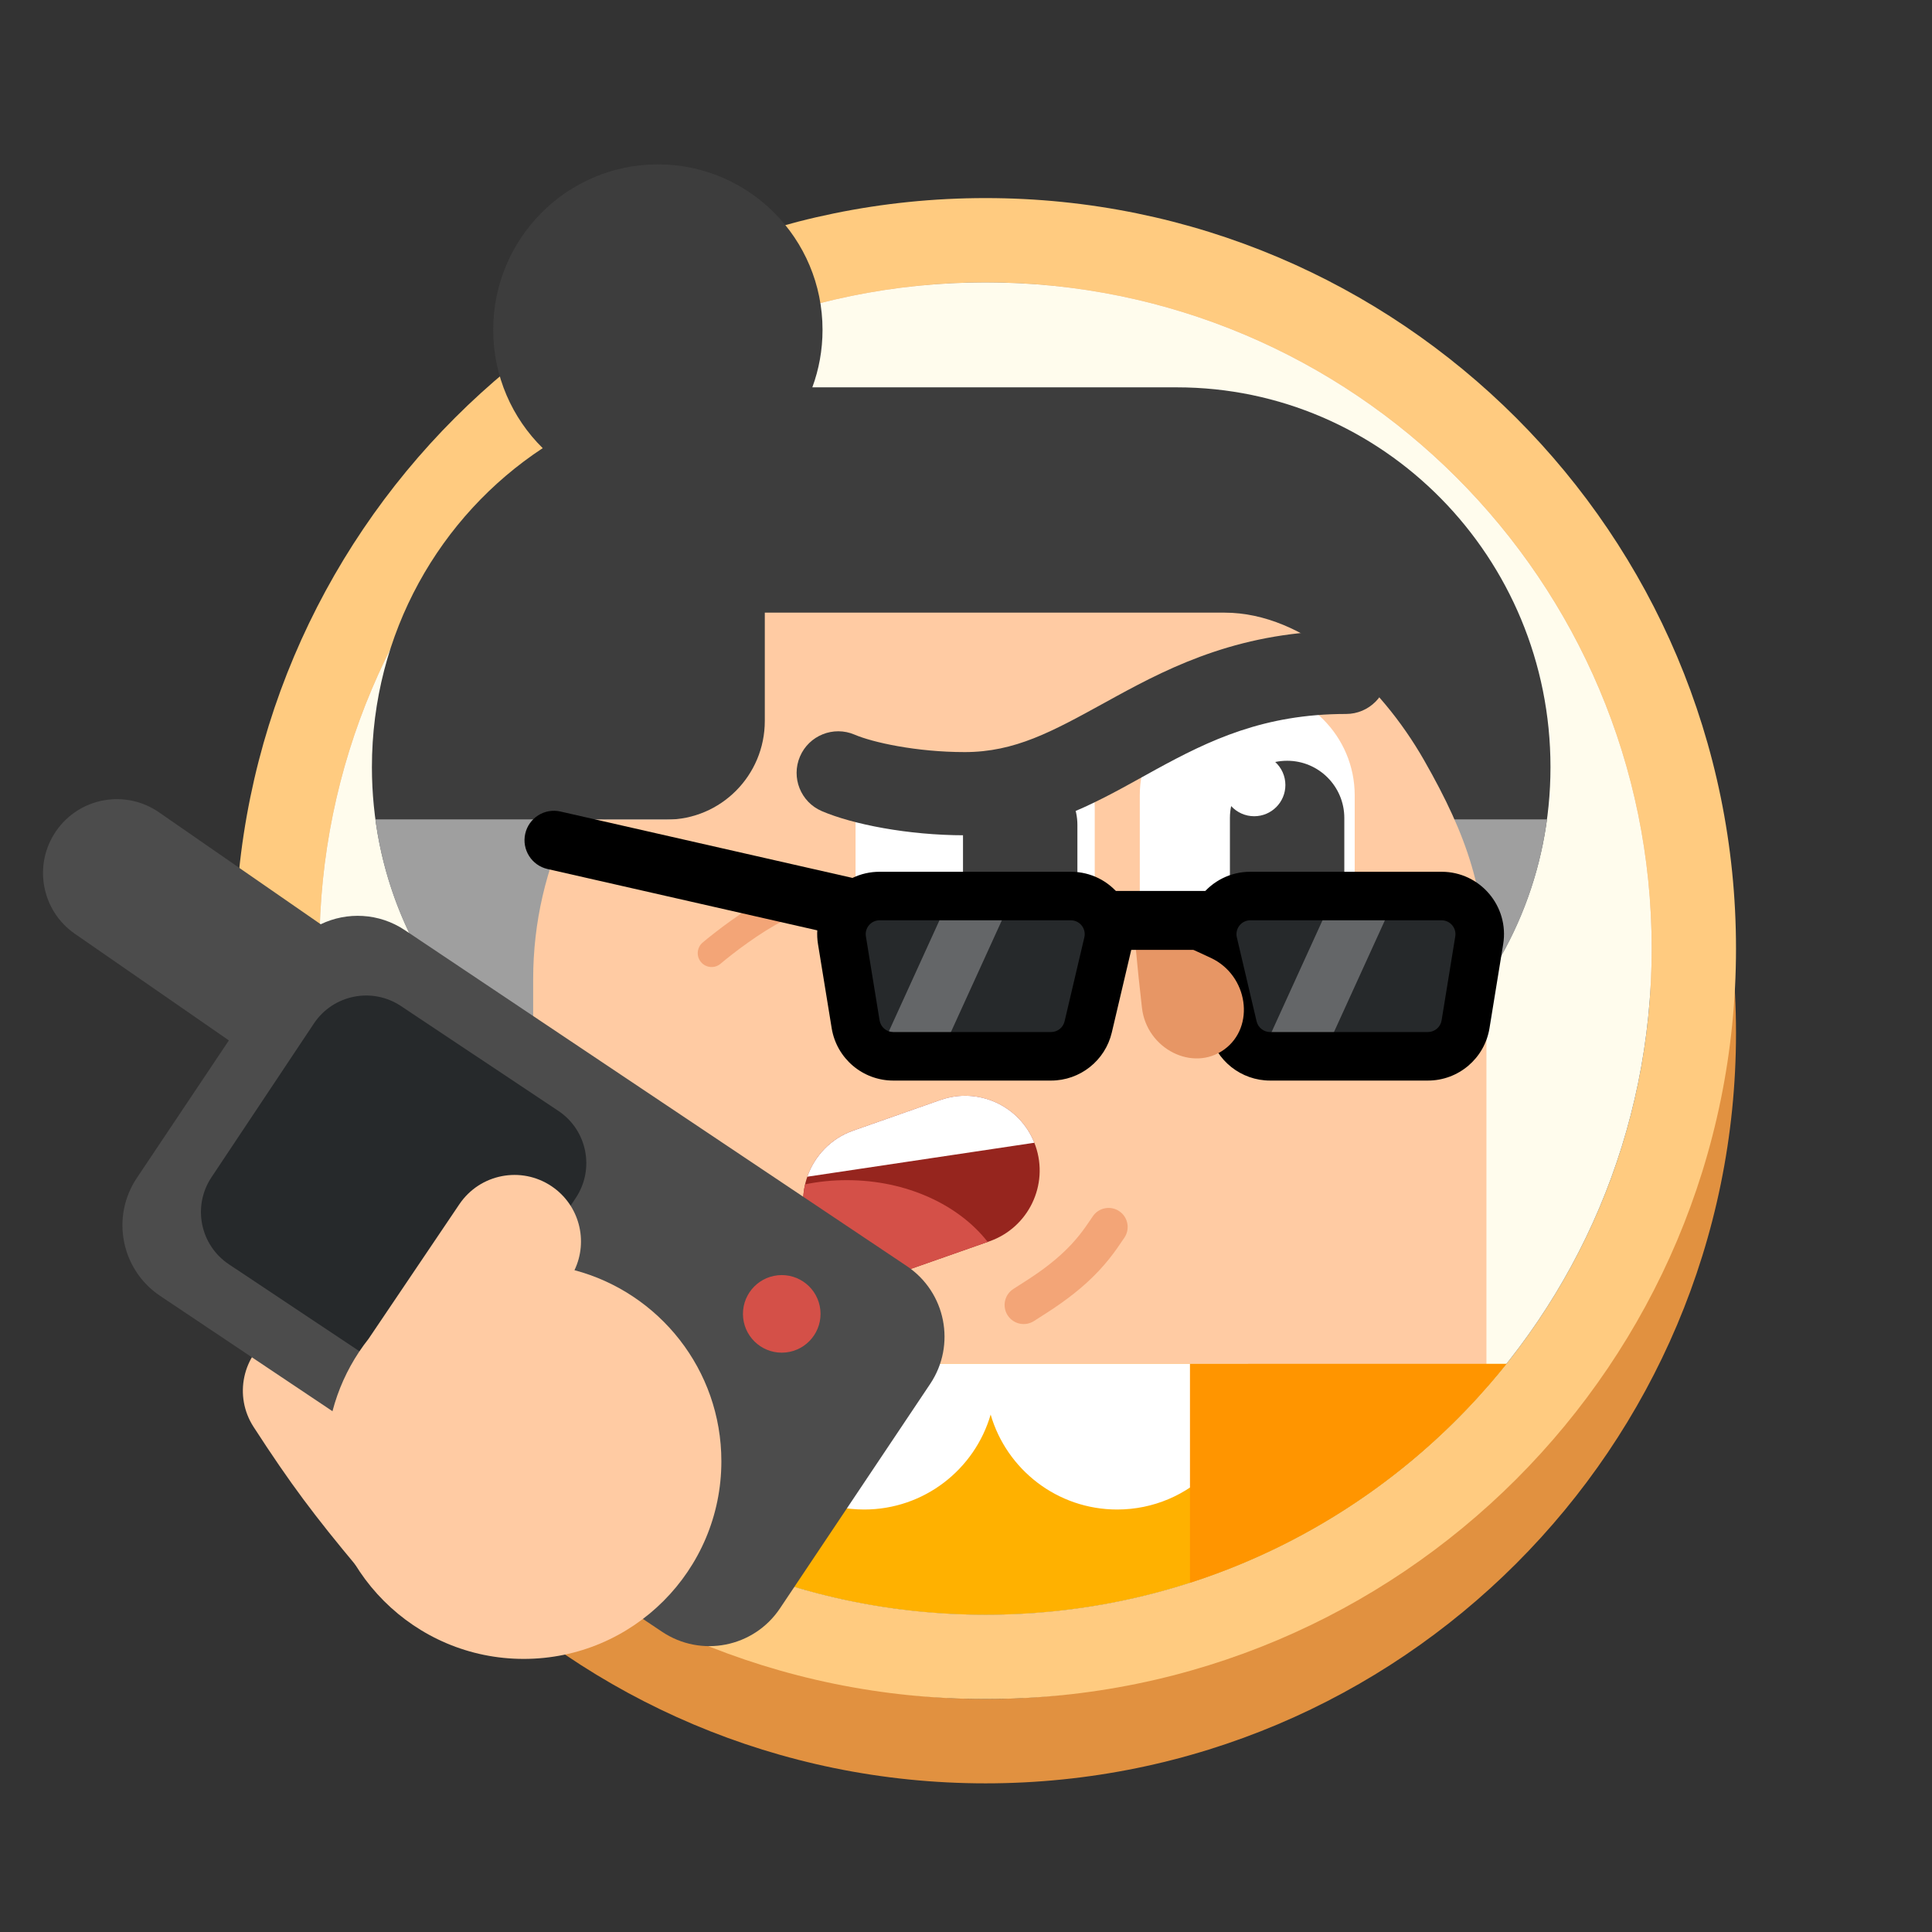 <svg width="150" height="150" viewBox="0 0 150 150" fill="none" xmlns="http://www.w3.org/2000/svg">
<rect x="0" y="0" width="150" height="150" fill="#333333" stroke="none"/>
<path fill-rule="evenodd" clip-rule="evenodd" d="M76.517 131.913C105.081 131.913 128.237 108.757 128.237 80.193C128.237 51.629 105.081 28.473 76.517 28.473C47.953 28.473 24.797 51.629 24.797 80.193C24.797 108.757 47.953 131.913 76.517 131.913ZM76.517 138.459C108.697 138.459 134.783 112.373 134.783 80.193C134.783 48.013 108.697 21.926 76.517 21.926C44.337 21.926 18.25 48.013 18.25 80.193C18.25 112.373 44.337 138.459 76.517 138.459Z" fill="#E19140"/>
<path fill-rule="evenodd" clip-rule="evenodd" d="M76.517 125.366C105.081 125.366 128.237 102.21 128.237 73.646C128.237 45.082 105.081 21.926 76.517 21.926C47.953 21.926 24.797 45.082 24.797 73.646C24.797 102.21 47.953 125.366 76.517 125.366ZM76.517 131.913C108.697 131.913 134.783 105.826 134.783 73.646C134.783 41.466 108.697 15.379 76.517 15.379C44.337 15.379 18.25 41.466 18.25 73.646C18.25 105.826 44.337 131.913 76.517 131.913Z" fill="#FFCB80"/>
<path d="M128.237 73.646C128.237 102.21 105.081 125.366 76.517 125.366C47.953 125.366 24.797 102.21 24.797 73.646C24.797 45.082 47.953 21.926 76.517 21.926C105.081 21.926 128.237 45.082 128.237 73.646Z" fill="#FFFCED"/>
<path d="M63.069 30.073C63.581 28.683 63.861 27.18 63.861 25.61C63.861 18.514 58.137 12.761 51.077 12.761C44.017 12.761 38.293 18.514 38.293 25.61C38.293 29.209 39.765 32.461 42.136 34.794C34.155 40.047 28.875 49.176 28.875 59.559C28.875 75.843 41.864 89.044 57.888 89.044H91.365C107.389 89.044 120.379 75.843 120.379 59.559C120.379 43.274 107.389 30.073 91.365 30.073H63.069Z" fill="#3D3D3D"/>
<path d="M120.109 63.615C118.198 77.974 106.056 89.043 91.362 89.043H57.89C43.197 89.043 31.054 77.974 29.143 63.615H120.109Z" fill="#9F9F9F"/>
<path d="M44.211 63.635H51.757C55.966 63.635 59.379 60.205 59.379 55.974V47.566H85.129H95.087C101.277 47.566 107.163 53.066 110.562 59.017C113.961 64.968 115.406 69.296 115.406 76.02V107.438C115.406 110.278 103.499 107.438 94.983 107.438H53.167C44.65 107.438 41.395 98.393 41.395 89.833V76.02C41.395 71.581 42.407 67.379 44.211 63.635Z" fill="#FFCBA3"/>
<path fill-rule="evenodd" clip-rule="evenodd" d="M61.325 70.022C61.591 70.554 61.375 71.201 60.844 71.467C59.022 72.377 56.821 74.079 55.946 74.823C55.493 75.208 54.813 75.153 54.428 74.7C54.043 74.247 54.099 73.567 54.551 73.182C55.471 72.401 57.827 70.568 59.881 69.541C60.413 69.275 61.059 69.49 61.325 70.022Z" fill="#F3A577"/>
<path d="M88.493 61.756C88.493 57.149 92.228 53.413 96.836 53.413C101.444 53.413 105.179 57.149 105.179 61.756V72.252C105.179 76.86 101.444 80.595 96.836 80.595C92.228 80.595 88.493 76.86 88.493 72.252V61.756Z" fill="white"/>
<path fill-rule="evenodd" clip-rule="evenodd" d="M66.771 60.178L74.903 61.757L84.089 58.694C84.67 59.907 84.995 61.265 84.995 62.699V71.311C84.995 76.439 80.838 80.596 75.71 80.596C70.582 80.596 66.425 76.439 66.425 71.311V62.699C66.425 61.825 66.546 60.979 66.771 60.178Z" fill="white"/>
<path d="M74.767 64.044C74.767 61.592 76.756 59.604 79.208 59.604C81.661 59.604 83.649 61.592 83.649 64.044V71.311C83.649 73.763 81.661 75.751 79.208 75.751C76.756 75.751 74.767 73.763 74.767 71.311V64.044Z" fill="#3D3D3D"/>
<path d="M97.375 63.372C98.713 63.372 99.797 62.288 99.797 60.95C99.797 60.242 99.493 59.604 99.008 59.161C99.306 59.098 99.615 59.065 99.932 59.065C102.384 59.065 104.372 61.053 104.372 63.506V71.849C104.372 74.301 102.384 76.29 99.932 76.29C97.479 76.29 95.491 74.301 95.491 71.849V63.506C95.491 63.19 95.524 62.881 95.587 62.584C96.03 63.068 96.667 63.372 97.375 63.372Z" fill="#3D3D3D"/>
<path fill-rule="evenodd" clip-rule="evenodd" d="M88.645 60.35C84.839 62.462 80.532 64.851 74.902 64.851C70.501 64.851 66.195 63.999 63.807 62.975C62.167 62.273 61.408 60.374 62.11 58.735C62.813 57.095 64.712 56.336 66.351 57.038C67.731 57.63 71.122 58.392 74.902 58.392C78.793 58.392 81.675 56.808 85.704 54.593C86.01 54.425 86.321 54.253 86.641 54.078C91.1 51.64 96.489 48.973 104.506 48.973C106.29 48.973 107.736 50.419 107.736 52.202C107.736 53.986 106.29 55.432 104.506 55.432C98.125 55.432 93.893 57.474 89.74 59.745C89.379 59.943 89.015 60.145 88.645 60.35Z" fill="#3D3D3D"/>
<path d="M65.369 73.004C65.076 71.203 66.466 69.568 68.291 69.568H83.14C85.049 69.568 86.459 71.348 86.022 73.206L84.487 79.728C84.173 81.066 82.98 82.011 81.606 82.011H69.353C67.902 82.011 66.665 80.959 66.431 79.526L65.369 73.004Z" fill="#26292B"/>
<path d="M114.847 73.004C115.14 71.203 113.75 69.568 111.925 69.568H97.076C95.166 69.568 93.757 71.348 94.194 73.206L95.728 79.728C96.043 81.066 97.236 82.011 98.61 82.011H110.862C112.314 82.011 113.551 80.959 113.784 79.526L114.847 73.004Z" fill="#26292B"/>
<path d="M73.556 70.099H78.401L73.556 80.73H68.712L73.556 70.099Z" fill="#646668"/>
<path d="M103.295 70.099H108.14L103.295 80.73H98.451L103.295 70.099Z" fill="#646668"/>
<path fill-rule="evenodd" clip-rule="evenodd" d="M63.51 73.307C63.03 70.359 65.305 67.684 68.291 67.684H83.14C86.264 67.684 88.571 70.597 87.856 73.638L86.321 80.16C85.806 82.348 83.854 83.895 81.606 83.895H69.353C66.978 83.895 64.954 82.173 64.572 79.829L63.51 73.307ZM68.291 71.452C67.627 71.452 67.122 72.046 67.228 72.701L68.291 79.224C68.376 79.745 68.826 80.127 69.353 80.127H81.606C82.105 80.127 82.539 79.783 82.654 79.297L84.188 72.775C84.347 72.099 83.834 71.452 83.14 71.452H68.291Z" fill="black"/>
<path fill-rule="evenodd" clip-rule="evenodd" d="M116.706 73.307C117.186 70.359 114.911 67.684 111.925 67.684H97.076C93.952 67.684 91.645 70.597 92.36 73.638L93.894 80.16C94.409 82.348 96.362 83.895 98.61 83.895H110.863C113.237 83.895 115.262 82.173 115.644 79.829L116.706 73.307ZM111.925 71.452C112.588 71.452 113.094 72.046 112.987 72.701L111.925 79.224C111.84 79.745 111.39 80.127 110.863 80.127H98.61C98.111 80.127 97.677 79.783 97.562 79.297L96.028 72.775C95.869 72.099 96.381 71.452 97.076 71.452H111.925Z" fill="black"/>
<path d="M88.128 71.838C88.27 71.736 91.088 73.007 94.006 74.369C96.91 75.725 97.484 79.719 95.048 81.484C92.612 83.25 89.023 81.441 88.661 78.243C88.296 75.03 87.986 71.941 88.128 71.838Z" fill="#E79665"/>
<path fill-rule="evenodd" clip-rule="evenodd" d="M93.606 73.748H85.801V69.173H93.606V73.748Z" fill="black"/>
<path fill-rule="evenodd" clip-rule="evenodd" d="M40.779 64.731C41.057 63.498 42.281 62.726 43.512 63.006L66.119 68.146C67.351 68.426 68.125 69.652 67.848 70.885C67.57 72.118 66.347 72.89 65.115 72.61L42.508 67.47C41.276 67.19 40.502 65.964 40.779 64.731Z" fill="black"/>
<path d="M62.678 95.186C61.625 92.156 63.225 88.84 66.251 87.778L73.014 85.405C76.039 84.343 79.345 85.938 80.397 88.967C81.45 91.996 79.85 95.312 76.824 96.374L70.061 98.748C67.036 99.809 63.73 98.215 62.678 95.186Z" fill="#96251E"/>
<path fill-rule="evenodd" clip-rule="evenodd" d="M80.306 88.723L62.68 91.359C63.244 89.743 64.512 88.389 66.251 87.779L73.013 85.405C75.957 84.372 79.165 85.853 80.306 88.723Z" fill="white"/>
<path fill-rule="evenodd" clip-rule="evenodd" d="M62.508 91.951C62.264 92.988 62.302 94.105 62.678 95.185C63.73 98.214 67.036 99.809 70.061 98.747L76.685 96.422C74.443 93.548 70.385 91.627 65.751 91.627C64.63 91.627 63.544 91.74 62.508 91.951Z" fill="#D45048"/>
<path d="M116.955 105.894C107.478 117.762 92.886 125.367 76.517 125.367C60.569 125.367 46.308 118.149 36.82 106.802V105.894H116.955Z" fill="#FFB100"/>
<path fill-rule="evenodd" clip-rule="evenodd" d="M76.914 109.826C75.678 114.085 71.748 117.198 67.091 117.198C61.442 117.198 56.864 112.619 56.864 106.971C56.864 106.607 56.883 106.248 56.92 105.894H96.908C96.945 106.248 96.964 106.607 96.964 106.971C96.964 112.619 92.385 117.198 86.737 117.198C82.08 117.198 78.149 114.085 76.914 109.826Z" fill="white"/>
<path fill-rule="evenodd" clip-rule="evenodd" d="M86.91 94.044C87.583 94.507 87.754 95.429 87.291 96.102C87.24 96.176 87.185 96.257 87.126 96.344C86.632 97.077 85.83 98.266 84.375 99.589C83.016 100.825 81.608 101.718 80.703 102.293C80.547 102.391 80.407 102.48 80.284 102.56C79.599 103.006 78.682 102.811 78.236 102.126C77.791 101.44 77.985 100.524 78.671 100.078C78.82 99.981 78.981 99.879 79.15 99.771C80.061 99.191 81.231 98.447 82.384 97.398C83.567 96.323 84.192 95.399 84.674 94.686C84.735 94.595 84.794 94.509 84.851 94.425C85.314 93.752 86.236 93.581 86.91 94.044Z" fill="#F3A577"/>
<path d="M116.955 105.894C110.684 113.748 102.173 119.734 92.389 122.886V105.894H116.955Z" fill="#FF9500"/>
<path fill-rule="evenodd" clip-rule="evenodd" d="M21.211 103.643C23.604 102.093 26.801 102.776 28.352 105.169C30.982 109.227 32.567 111.336 35.712 115.101C37.54 117.289 37.248 120.545 35.059 122.373C32.871 124.201 29.615 123.909 27.787 121.721C24.407 117.674 22.568 115.231 19.686 110.783C18.136 108.39 18.818 105.194 21.211 103.643Z" fill="#FFCBA3"/>
<path fill-rule="evenodd" clip-rule="evenodd" d="M12.342 63.066C9.737 61.263 6.164 61.912 4.36 64.517C2.557 67.122 3.207 70.696 5.812 72.499L17.77 80.777L10.621 91.461C8.595 94.489 9.406 98.586 12.434 100.613L51.403 126.69C54.431 128.717 58.528 127.905 60.554 124.877L72.218 107.448C74.244 104.42 73.432 100.323 70.404 98.297L31.436 72.219C29.422 70.871 26.936 70.779 24.9 71.759L12.342 63.066Z" fill="#4C4C4C"/>
<path d="M63.69 101.694C63.864 103.348 62.664 104.83 61.01 105.004C59.355 105.178 57.873 103.978 57.699 102.324C57.526 100.67 58.725 99.188 60.38 99.014C62.034 98.84 63.516 100.04 63.69 101.694Z" fill="#D45048"/>
<path d="M17.776 98.163C15.534 96.67 14.927 93.643 16.42 91.402L24.37 79.466C25.863 77.224 28.89 76.617 31.131 78.11L43.347 86.246C45.588 87.739 46.195 90.766 44.703 93.008L36.753 104.944C35.26 107.185 32.233 107.792 29.991 106.299L17.776 98.163Z" fill="#26292B"/>
<path fill-rule="evenodd" clip-rule="evenodd" d="M44.601 98.617C45.693 96.345 44.983 93.557 42.832 92.105C40.468 90.51 37.259 91.134 35.664 93.498L28.614 103.947C26.549 106.561 25.317 109.862 25.317 113.452C25.317 121.926 32.187 128.797 40.662 128.797C49.137 128.797 56.007 121.926 56.007 113.452C56.007 106.338 51.167 100.355 44.601 98.617Z" fill="#FFCBA3"/>
</svg>
